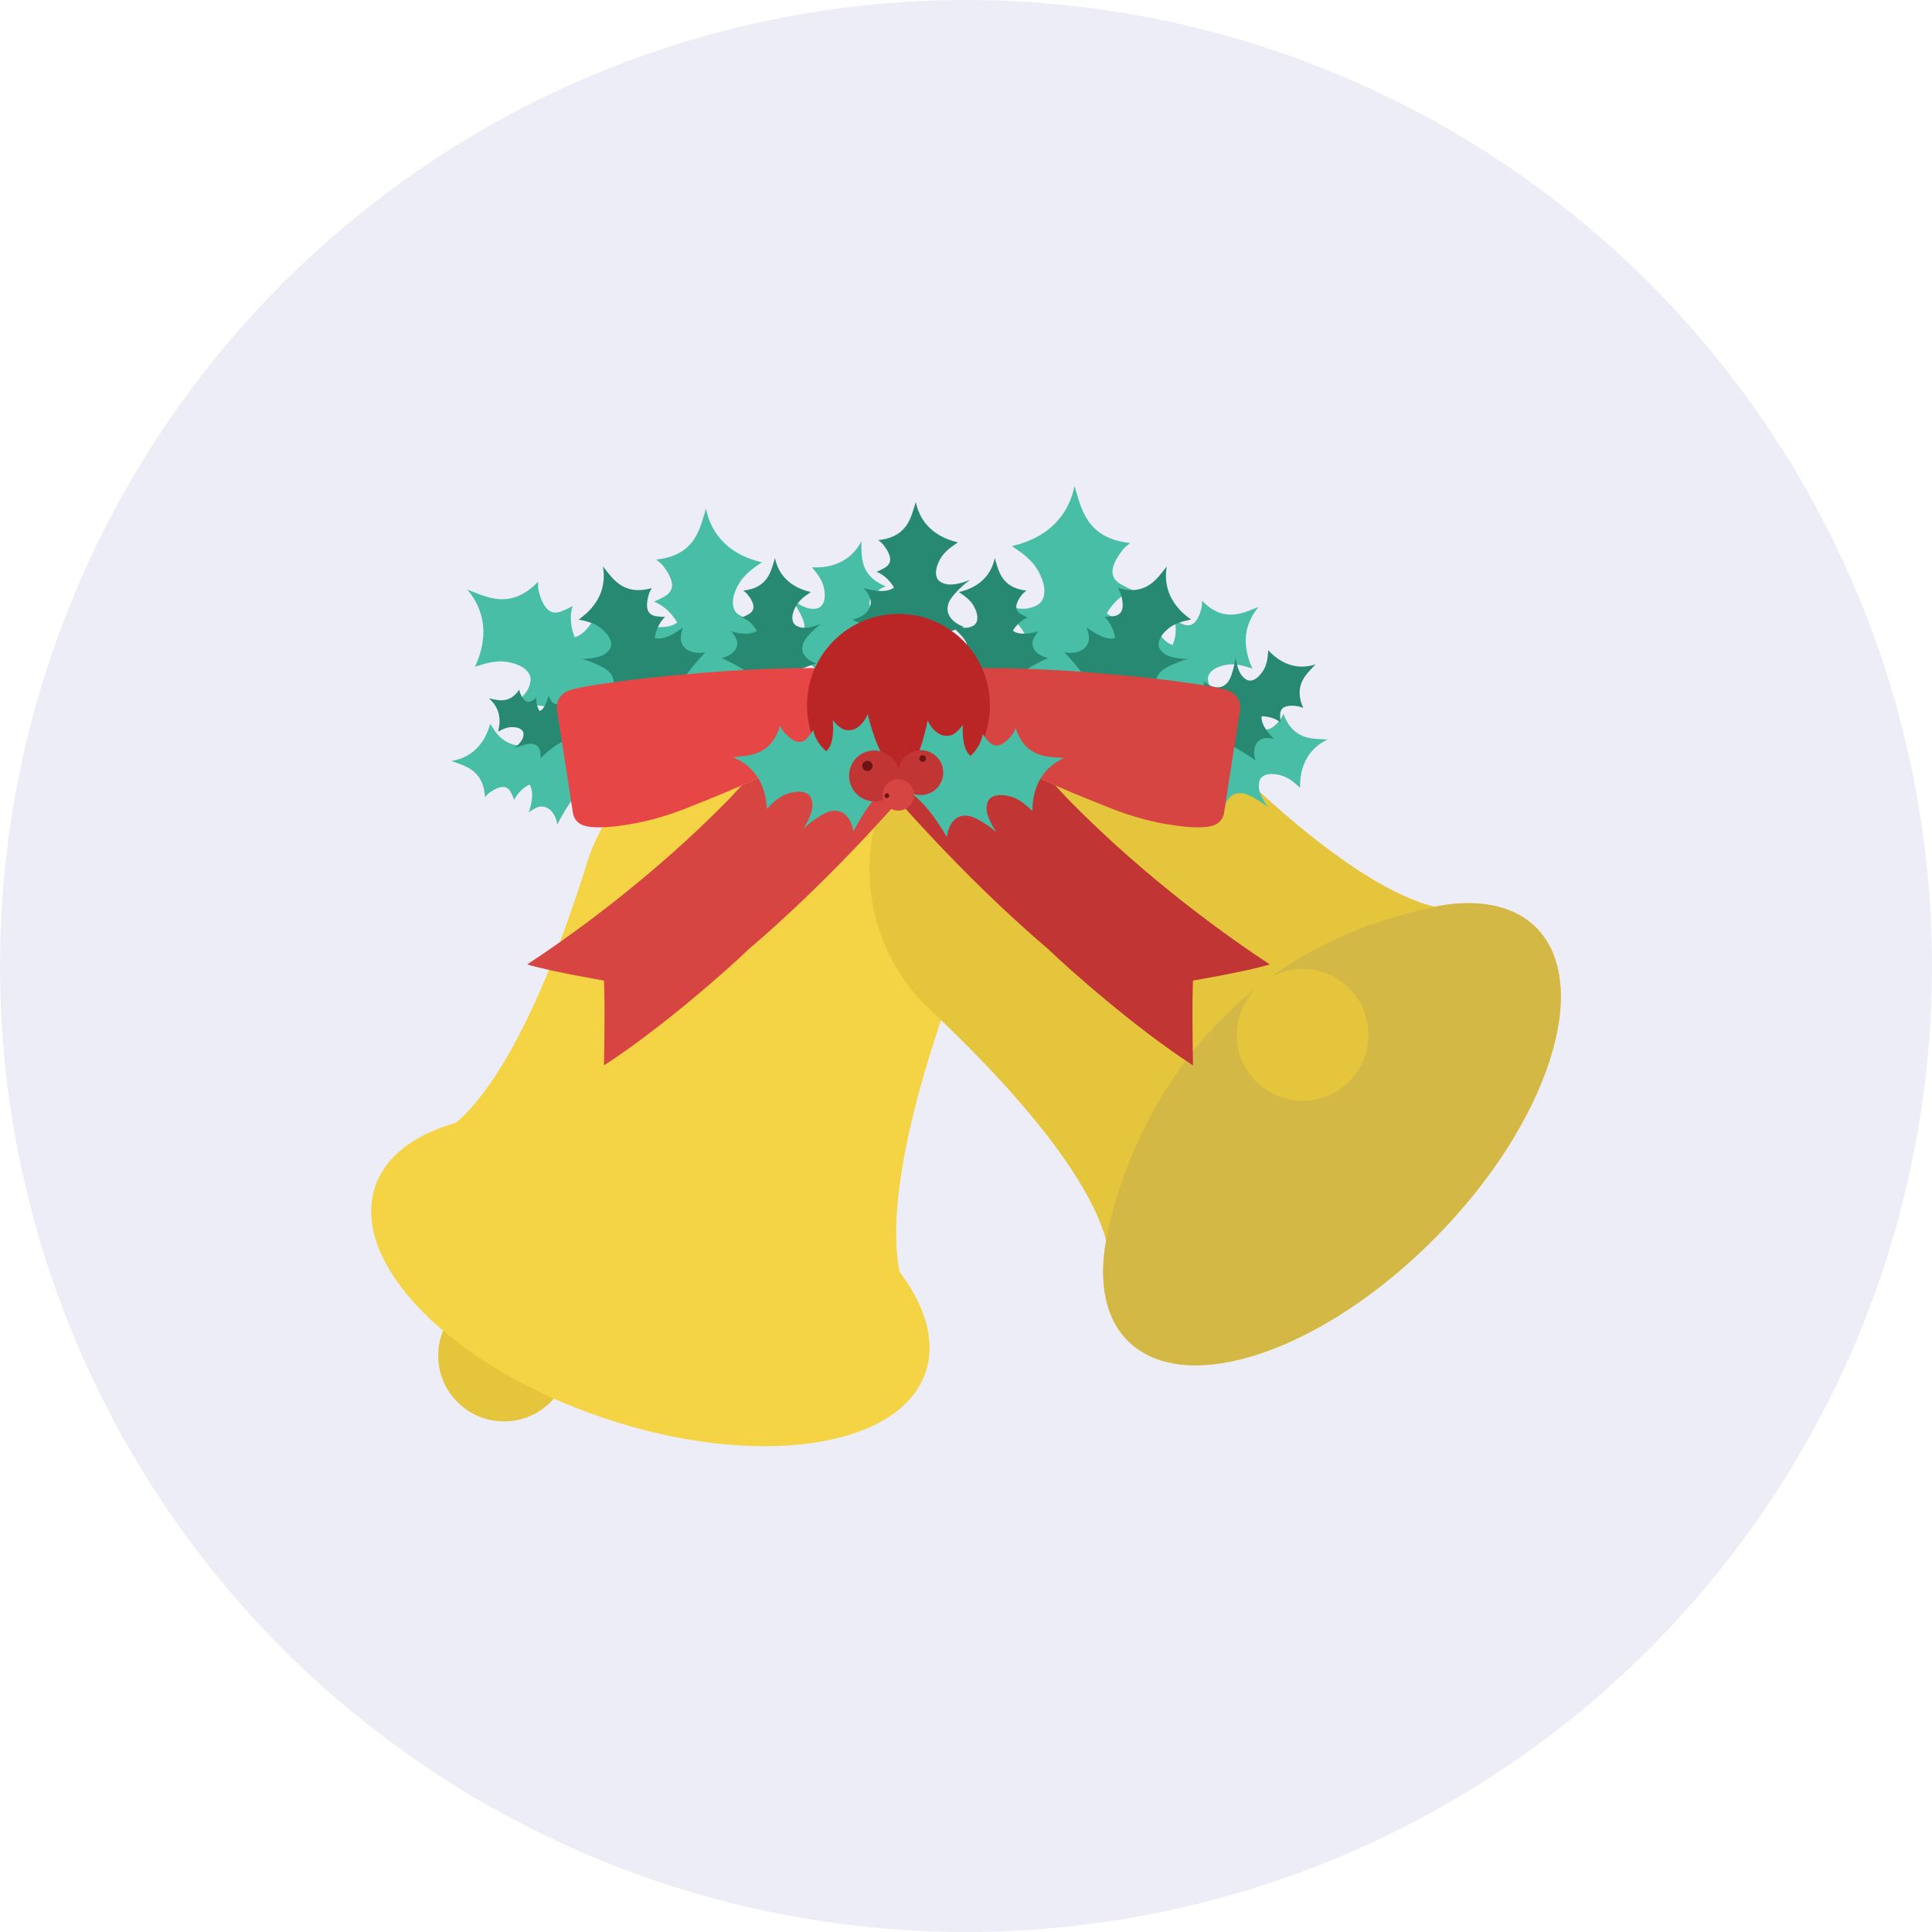<?xml version="1.0" encoding="utf-8"?>
<!-- Generator: Adobe Illustrator 16.0.0, SVG Export Plug-In . SVG Version: 6.00 Build 0)  -->
<!DOCTYPE svg PUBLIC "-//W3C//DTD SVG 1.1//EN" "http://www.w3.org/Graphics/SVG/1.1/DTD/svg11.dtd">
<svg version="1.1" id="Layer_1" xmlns="http://www.w3.org/2000/svg" xmlns:xlink="http://www.w3.org/1999/xlink" x="0px" y="0px"
	 width="216px" height="216px" viewBox="0 0 216 216" enable-background="new 0 0 216 216" xml:space="preserve">
<g>
	<circle fill="#EDEDF7" cx="108" cy="108" r="108"/>
	<g>
		<g>
			<path fill="#E5C53B" d="M94.563,84.377c-0.348,1.03-1.465,1.584-2.496,1.237l0,0c-1.029-0.348-1.583-1.465-1.236-2.494
				l0.802-2.381c0.348-1.029,1.464-1.584,2.495-1.236l0,0c1.029,0.348,1.584,1.464,1.236,2.494L94.563,84.377z"/>
			<path fill="#D3B846" d="M105.69,81.521c0.774,0.762,0.784,2.008,0.022,2.783l0,0c-0.764,0.775-2.01,0.785-2.785,0.023
				l-1.789-1.762c-0.775-0.763-0.786-2.01-0.023-2.784l0,0c0.763-0.774,2.01-0.785,2.783-0.022L105.69,81.521z"/>
			<circle fill="#E5C53B" cx="56.349" cy="151.557" r="7.359"/>
			<path fill="#F4D344" d="M100.592,142.226c-0.813-3.741-0.973-12.357,5.373-30.377c0.078-0.221,0.156-0.444,0.235-0.667
				c0.167-0.413,0.888-2.655,0.907-2.731c2.835-10.877-3.193-22.25-14.01-25.895c-10.766-3.629-22.389,1.709-26.764,11.988
				c-0.03,0.071-0.121,0.281-0.21,0.497c-0.052,0.126-0.252,0.676-0.338,0.937c-0.146,0.443-0.329,1.016-0.394,1.246
				c-5.97,18.852-11.438,25.78-14.395,28.3c-4.615,1.303-7.9,3.725-9.055,7.154c-2.883,8.554,8.557,20.131,25.549,25.857
				c16.993,5.728,33.105,3.436,35.988-5.118C104.639,149.982,103.485,146.062,100.592,142.226z"/>
			<path fill="#E5C53B" d="M160.36,101.37c-3.722-0.904-11.542-4.524-24.978-18.105c-0.166-0.166-0.331-0.334-0.497-0.504
				c-0.298-0.33-2.001-1.958-2.06-2.008c-8.547-7.303-21.41-6.85-29.415,1.287c-7.967,8.1-8.244,20.887-0.909,29.313
				c0.051,0.058,0.201,0.231,0.355,0.405c0.091,0.102,0.498,0.521,0.695,0.714c0.334,0.323,0.77,0.739,0.947,0.898
				c14.35,13.605,18.192,21.553,19.167,25.312c-0.844,4.721-0.101,8.732,2.479,11.271c6.435,6.33,21.846,1.099,34.422-11.685
				c12.576-12.784,17.555-28.278,11.12-34.608C169.104,101.12,165.073,100.443,160.36,101.37z"/>
			<path fill="#D3B846" d="M171.688,103.661c-2.311-2.273-5.779-3.053-9.857-2.53c-33.595,5.955-38.164,37.552-38.164,37.552
				c-0.844,4.721-0.101,8.732,2.479,11.271c6.435,6.33,21.846,1.099,34.422-11.685C173.145,125.485,178.123,109.991,171.688,103.661
				z"/>
			<circle fill="#E5C53B" cx="145.636" cy="115.696" r="7.359"/>
		</g>
		<path fill="#49BEA6" d="M70.119,74.194l0.013,0.003c0,0,2.352-0.692,2.12-2.706c-0.044-0.236-0.195-0.745-0.73-1.432
			c-0.218-0.249-0.277-0.367-0.277-0.367s3.141,1.003,4.463-0.101l-0.029-0.054l-0.006-0.002c-1.075-1.807-2.559-2.27-2.559-2.27
			c0.888-0.387,1.301-0.642,1.489-0.788c0.13-0.102,0.155-0.146,0.155-0.146s0.085-0.091,0.121-0.138
			c0.037-0.049,0.069-0.1,0.1-0.151c0.197-0.349,0.225-0.813-0.033-1.452c-0.033-0.084-0.188-0.407-0.231-0.479
			c-0.056-0.095-0.113-0.19-0.175-0.28c-0.678-1.027-0.845-0.951-1.171-1.273c4.461-0.477,4.874-3.565,5.545-5.626l0.005-0.092
			c0.004,0.014,0.008,0.028,0.011,0.041c0.004-0.01,0.007-0.021,0.011-0.032l-0.004,0.064c0.442,2.119,1.875,4.924,6.249,5.954
			c-0.362,0.279-1.303,0.793-2.103,1.728c-0.07,0.084-0.139,0.168-0.207,0.256c-0.051,0.066-0.244,0.367-0.288,0.448
			c-0.888,1.589-0.688,2.513-0.438,2.97c0.031,0.056,0.063,0.104,0.093,0.147c0.054,0.073,0.234,0.229,0.299,0.272
			c0.087,0.058,0.178,0.109,0.204,0.126c0.252,0.133,0.512,0.208,0.703,0.248c0.025,0.008,0.053,0.013,0.076,0.019
			c0.145,0.025,0.236,0.033,0.236,0.033l0.002-0.002c1.366,0.129,3.189-0.666,3.189-0.666c0.004,0.006-0.006,0.016-0.01,0.023
			c-0.805,0.594-1.455,1.211-1.928,1.723c-0.32,0.328-0.611,0.666-0.838,0.997c-0.004,0.005-0.012,0.018-0.018,0.023
			c-0.004,0.006-0.006,0.014-0.012,0.023c-0.189,0.285-0.326,0.564-0.385,0.821c-0.633,2.069,1.734,3.093,1.734,3.093l0.014-0.001
			c0.184,0.104,0.378,0.188,0.595,0.235c-2.791,0.877-7.318,2.61-8.548,5.269l-0.232-0.008c-0.89-2.789-5.164-5.073-7.824-6.289
			C69.719,74.335,69.922,74.276,70.119,74.194z"/>
		<path fill="#49BEA6" d="M62.209,91.743l0.003-0.008c0,0-0.407-1.655-1.813-1.559c-0.166,0.023-0.523,0.113-1.018,0.463
			c-0.179,0.143-0.262,0.181-0.262,0.181s0.795-2.149,0.068-3.103l-0.037,0.019l-0.003,0.004c-1.288,0.69-1.656,1.706-1.656,1.706
			c-0.239-0.629-0.404-0.924-0.5-1.06c-0.067-0.094-0.098-0.112-0.098-0.112s-0.061-0.062-0.091-0.088
			c-0.033-0.027-0.067-0.052-0.102-0.074c-0.236-0.147-0.56-0.182-1.011-0.022c-0.06,0.021-0.29,0.118-0.341,0.146
			c-0.068,0.035-0.136,0.072-0.199,0.112c-0.736,0.438-0.688,0.557-0.922,0.774c-0.19-3.115-2.323-3.499-3.734-4.029l-0.063-0.006
			c0.01-0.004,0.02-0.005,0.028-0.006c-0.007-0.004-0.015-0.006-0.022-0.01l0.044,0.005c1.487-0.239,3.481-1.146,4.333-4.153
			c0.183,0.26,0.51,0.93,1.135,1.516c0.055,0.051,0.112,0.101,0.171,0.15c0.045,0.038,0.248,0.182,0.302,0.215
			c1.076,0.666,1.725,0.557,2.049,0.397c0.041-0.021,0.074-0.04,0.106-0.06c0.052-0.035,0.165-0.156,0.198-0.199
			c0.043-0.059,0.082-0.12,0.094-0.137c0.102-0.172,0.161-0.35,0.195-0.482c0.006-0.018,0.01-0.035,0.014-0.052
			c0.023-0.099,0.031-0.163,0.031-0.163l-0.001-0.001c0.132-0.944-0.362-2.237-0.362-2.239c0.004,0,0.012,0.007,0.016,0.01
			c0.388,0.578,0.796,1.049,1.136,1.395c0.218,0.232,0.443,0.444,0.667,0.612c0.003,0.003,0.012,0.009,0.016,0.013
			s0.01,0.006,0.016,0.01c0.191,0.141,0.383,0.244,0.559,0.292c1.418,0.505,2.203-1.107,2.203-1.107l-0.001-0.009
			c0.078-0.125,0.144-0.257,0.183-0.406c0.521,1.967,1.584,5.166,3.392,6.104l-0.014,0.16c-1.965,0.531-3.687,3.429-4.614,5.238
			C62.295,92.026,62.261,91.884,62.209,91.743z"/>
		<path fill="#49BEA6" d="M98.973,74.255l-0.01-0.001c0,0-1.494-0.944-0.934-2.294c0.077-0.154,0.284-0.475,0.791-0.847
			c0.199-0.13,0.264-0.2,0.264-0.2s-2.377,0.074-3.072-0.952l0.029-0.03l0.005-0.001c1.104-1.04,2.226-1.066,2.226-1.066
			c-0.54-0.442-0.775-0.701-0.875-0.841c-0.072-0.096-0.079-0.133-0.079-0.133s-0.042-0.08-0.059-0.119
			c-0.015-0.04-0.026-0.083-0.037-0.125c-0.069-0.279,0.005-0.607,0.311-0.998c0.04-0.053,0.211-0.246,0.255-0.287
			c0.059-0.054,0.117-0.109,0.177-0.158c0.675-0.58,0.774-0.493,1.064-0.652c-2.997-1.213-2.673-3.435-2.728-4.994l0.015-0.064
			c-0.005,0.008-0.011,0.018-0.016,0.025c0-0.008-0.001-0.016,0-0.024l-0.011,0.046c-0.727,1.381-2.277,3.041-5.516,2.888
			c0.196,0.266,0.746,0.808,1.116,1.614c0.03,0.072,0.062,0.144,0.092,0.219c0.021,0.056,0.097,0.302,0.11,0.367
			c0.301,1.275-0.021,1.877-0.286,2.143c-0.032,0.034-0.063,0.061-0.092,0.086c-0.054,0.039-0.21,0.112-0.261,0.129
			c-0.073,0.023-0.146,0.04-0.168,0.047c-0.203,0.042-0.396,0.044-0.537,0.032c-0.02,0.001-0.039-0.001-0.058-0.002
			c-0.104-0.01-0.17-0.023-0.17-0.023v-0.002c-0.974-0.18-2.081-1.093-2.083-1.094c-0.002,0.005,0.004,0.015,0.005,0.021
			c0.44,0.57,0.769,1.126,0.994,1.573c0.157,0.291,0.292,0.583,0.384,0.857c0.002,0.005,0.006,0.015,0.008,0.021
			c0.002,0.004,0.002,0.011,0.004,0.019c0.074,0.234,0.114,0.455,0.103,0.644c0.028,1.56-1.816,1.801-1.816,1.801l-0.011-0.003
			c-0.145,0.036-0.299,0.056-0.457,0.046c1.761,1.158,4.557,3.257,4.881,5.34l0.162,0.041c1.172-1.757,4.589-2.492,6.676-2.81
			C99.223,74.433,99.092,74.352,98.973,74.255z"/>
		<path fill="#49BEA6" d="M71.315,69.677l-0.007,0.01c0,0-1.998,1.427-3.438,0c-0.159-0.181-0.466-0.613-0.676-1.459
			c-0.062-0.324-0.118-0.445-0.118-0.445s-1.148,3.093-2.832,3.452l-0.023-0.055v-0.007c-0.758-1.963-0.206-3.416-0.206-3.416
			c-0.851,0.461-1.308,0.628-1.538,0.687c-0.162,0.041-0.213,0.031-0.213,0.031s-0.123,0.012-0.184,0.011
			c-0.062-0.001-0.121-0.004-0.18-0.015c-0.393-0.061-0.778-0.326-1.122-0.923c-0.044-0.078-0.205-0.399-0.233-0.477
			c-0.043-0.104-0.082-0.209-0.114-0.311c-0.392-1.168-0.228-1.252-0.28-1.708c-3.127,3.218-5.813,1.636-7.847,0.893l-0.077-0.052
			c0.01,0.011,0.018,0.021,0.027,0.033c-0.012-0.004-0.021-0.009-0.032-0.012l0.052,0.036c1.397,1.657,2.719,4.515,0.83,8.594
			c0.444-0.116,1.428-0.536,2.657-0.591c0.107-0.006,0.218-0.007,0.329-0.005c0.084,0,0.439,0.034,0.531,0.048
			c1.797,0.283,2.401,1.01,2.605,1.489c0.026,0.059,0.044,0.114,0.059,0.163c0.025,0.088,0.036,0.324,0.029,0.404
			c-0.007,0.103-0.021,0.208-0.023,0.236c-0.055,0.281-0.154,0.531-0.239,0.711c-0.011,0.021-0.023,0.045-0.036,0.068
			c-0.065,0.129-0.117,0.205-0.117,0.205l-0.003,0.002c-0.74,1.154-2.493,2.1-2.495,2.102c0.006,0.004,0.021,0.004,0.021,0.004
			c0.971-0.268,1.858-0.397,2.553-0.455c0.455-0.049,0.901-0.069,1.3-0.042c0.007,0,0.021,0,0.028,0.001
			c0.01,0,0.019,0.004,0.027,0.004c0.342,0.027,0.645,0.092,0.883,0.205c2.018,0.777,1.365,3.273,1.365,3.273l-0.01,0.008
			c-0.032,0.21-0.086,0.415-0.182,0.614c2.412-1.655,6.57-4.147,9.418-3.478l0.143-0.187c-1.648-2.421-0.808-7.194-0.125-10.037
			C71.672,69.448,71.498,69.571,71.315,69.677z"/>
		<path fill="#278972" d="M78.388,72.987l-0.008,0.004c0,0-1.841,0.173-2.237-1.302c-0.035-0.179-0.071-0.576,0.113-1.207
			c0.082-0.233,0.092-0.335,0.092-0.335s-1.92,1.581-3.151,1.178l0.005-0.045l0.004-0.004c0.25-1.566,1.158-2.303,1.158-2.303
			c-0.727-0.023-1.089-0.087-1.26-0.137c-0.121-0.033-0.15-0.06-0.15-0.06s-0.084-0.038-0.124-0.063
			c-0.04-0.023-0.077-0.049-0.11-0.077c-0.233-0.188-0.384-0.508-0.381-1.025c0-0.068,0.018-0.338,0.027-0.398
			c0.012-0.085,0.027-0.168,0.044-0.247c0.188-0.909,0.326-0.901,0.465-1.219c-3.254,0.913-4.402-1.135-5.444-2.388l-0.03-0.064
			c0.002,0.012,0.003,0.021,0.005,0.033c-0.006-0.007-0.012-0.014-0.016-0.02l0.02,0.043c0.281,1.608,0.059,3.971-2.717,5.913
			c0.334,0.092,1.133,0.19,1.953,0.621c0.072,0.036,0.145,0.077,0.217,0.121c0.055,0.031,0.273,0.188,0.328,0.232
			c1.062,0.864,1.18,1.567,1.131,1.956c-0.005,0.049-0.014,0.091-0.024,0.129c-0.017,0.066-0.099,0.225-0.133,0.273
			c-0.044,0.064-0.093,0.128-0.106,0.146c-0.141,0.163-0.301,0.288-0.424,0.373c-0.016,0.009-0.032,0.02-0.049,0.03
			c-0.092,0.06-0.154,0.09-0.154,0.09h-0.002c-0.92,0.472-2.419,0.424-2.421,0.426c0.003,0.004,0.013,0.01,0.017,0.012
			c0.729,0.191,1.355,0.441,1.83,0.668c0.313,0.141,0.612,0.296,0.861,0.464c0.004,0.003,0.014,0.008,0.018,0.011
			c0.007,0.005,0.011,0.01,0.017,0.014c0.212,0.147,0.384,0.304,0.497,0.468c1.019,1.271-0.353,2.649-0.353,2.649l-0.009,0.002
			c-0.1,0.124-0.212,0.238-0.35,0.331c2.195-0.165,5.846-0.216,7.445,1.3l0.163-0.068c-0.156-2.201,2.2-4.993,3.721-6.586
			C78.706,72.974,78.547,72.988,78.388,72.987z"/>
		<path fill="#278972" d="M63.317,78.287l-0.003,0.005c0,0-0.769,0.775-1.51,0.26c-0.084-0.067-0.252-0.234-0.407-0.589
			c-0.052-0.137-0.085-0.187-0.085-0.187s-0.271,1.443-0.983,1.728l-0.015-0.021v-0.003c-0.481-0.804-0.35-1.481-0.35-1.481
			c-0.339,0.266-0.527,0.374-0.623,0.417c-0.068,0.029-0.092,0.029-0.092,0.029s-0.053,0.016-0.08,0.019
			c-0.027,0.005-0.053,0.007-0.08,0.007c-0.178,0.004-0.366-0.083-0.563-0.319c-0.025-0.03-0.12-0.159-0.139-0.19
			c-0.026-0.043-0.052-0.086-0.074-0.128c-0.26-0.482-0.193-0.531-0.252-0.728c-1.13,1.646-2.43,1.156-3.379,0.985l-0.038-0.019
			c0.006,0.005,0.009,0.01,0.015,0.014c-0.006-0.001-0.01-0.002-0.015-0.003l0.025,0.013c0.739,0.619,1.536,1.771,1.015,3.703
			c0.187-0.085,0.586-0.344,1.123-0.46c0.046-0.011,0.095-0.021,0.145-0.026c0.036-0.008,0.195-0.02,0.236-0.02
			c0.811-0.012,1.131,0.26,1.258,0.455c0.016,0.023,0.027,0.047,0.038,0.066c0.018,0.037,0.04,0.141,0.043,0.175
			c0.005,0.046,0.007,0.093,0.008,0.106c-0.002,0.127-0.027,0.244-0.051,0.329c-0.004,0.01-0.008,0.021-0.012,0.032
			c-0.019,0.062-0.036,0.1-0.036,0.1l0,0c-0.238,0.563-0.937,1.109-0.938,1.111l0.012-0.002c0.404-0.189,0.785-0.313,1.085-0.391
			c0.196-0.057,0.39-0.1,0.567-0.118c0,0,0.01-0.001,0.013-0.001c0.005,0,0.009,0,0.013,0c0.152-0.014,0.29-0.009,0.404,0.022
			c0.943,0.188,0.846,1.332,0.846,1.332l-0.004,0.004c0.002,0.095-0.005,0.188-0.032,0.282c0.934-0.906,2.571-2.314,3.873-2.235
			l0.048-0.093c-0.906-0.937-0.898-3.092-0.814-4.389C63.456,78.16,63.39,78.228,63.317,78.287z"/>
		<path fill="#278972" d="M81.057,73.461h0.008c0,0,1.502-0.444,1.348-1.729c-0.029-0.15-0.126-0.476-0.471-0.914
			c-0.138-0.155-0.178-0.232-0.178-0.232s2.008,0.633,2.851-0.074l-0.021-0.034l-0.002-0.001c-0.691-1.15-1.639-1.441-1.639-1.441
			c0.565-0.248,0.828-0.414,0.947-0.507c0.084-0.065,0.098-0.095,0.098-0.095s0.055-0.059,0.078-0.088
			c0.023-0.031,0.045-0.063,0.063-0.097c0.124-0.223,0.141-0.521-0.024-0.927c-0.021-0.054-0.12-0.259-0.149-0.306
			c-0.034-0.062-0.073-0.12-0.11-0.177c-0.435-0.653-0.542-0.605-0.752-0.811c2.846-0.316,3.104-2.286,3.527-3.604l0.003-0.059
			c0.001,0.01,0.003,0.019,0.007,0.027c0.002-0.007,0.004-0.014,0.006-0.02l-0.001,0.038c0.286,1.354,1.207,3.136,4.003,3.783
			c-0.233,0.179-0.83,0.508-1.34,1.106c-0.045,0.053-0.088,0.108-0.131,0.166c-0.031,0.041-0.155,0.233-0.184,0.285
			c-0.561,1.016-0.434,1.605-0.271,1.896c0.019,0.035,0.04,0.066,0.061,0.093c0.032,0.046,0.148,0.146,0.188,0.173
			c0.056,0.036,0.114,0.072,0.132,0.08c0.161,0.083,0.326,0.132,0.449,0.157c0.018,0.003,0.033,0.005,0.049,0.009
			c0.092,0.017,0.15,0.023,0.15,0.023l0.002-0.002c0.871,0.08,2.036-0.434,2.036-0.434c-0.001,0.005-0.005,0.012-0.008,0.016
			c-0.513,0.381-0.927,0.776-1.228,1.105c-0.203,0.207-0.388,0.426-0.532,0.635c-0.001,0.006-0.008,0.013-0.011,0.016
			c-0.002,0.005-0.006,0.012-0.008,0.018c-0.12,0.182-0.206,0.36-0.242,0.523c-0.401,1.321,1.113,1.969,1.113,1.969h0.009
			c0.116,0.066,0.243,0.118,0.379,0.148c-1.78,0.568-4.666,1.684-5.442,3.383l-0.15-0.004c-0.572-1.775-3.309-3.223-5.008-3.992
			C80.803,73.552,80.932,73.514,81.057,73.461z"/>
		<path fill="#49BEA6" d="M129.986,73.726l-0.015,0.003c0,0-2.63-0.774-2.371-3.027c0.049-0.265,0.218-0.833,0.817-1.602
			c0.242-0.278,0.31-0.41,0.31-0.41s-3.513,1.122-4.993-0.112l0.034-0.06l0.007-0.003c1.203-2.021,2.862-2.539,2.862-2.539
			c-0.993-0.432-1.455-0.718-1.666-0.881c-0.147-0.114-0.174-0.164-0.174-0.164s-0.097-0.103-0.136-0.154
			c-0.042-0.055-0.078-0.111-0.111-0.169c-0.221-0.39-0.252-0.911,0.037-1.624c0.037-0.095,0.21-0.457,0.259-0.537
			c0.062-0.106,0.126-0.213,0.195-0.313c0.757-1.149,0.944-1.063,1.31-1.425c-4.99-0.532-5.452-3.988-6.203-6.293l-0.006-0.103
			c-0.004,0.015-0.008,0.031-0.012,0.046c-0.004-0.012-0.007-0.023-0.012-0.037l0.004,0.072c-0.494,2.371-2.096,5.509-6.99,6.66
			c0.406,0.313,1.457,0.888,2.354,1.934c0.078,0.093,0.154,0.188,0.23,0.286c0.058,0.075,0.272,0.41,0.322,0.501
			c0.992,1.777,0.77,2.811,0.49,3.322c-0.035,0.063-0.068,0.117-0.103,0.165c-0.062,0.081-0.263,0.255-0.335,0.305
			c-0.097,0.063-0.198,0.123-0.229,0.142c-0.281,0.147-0.572,0.232-0.787,0.277c-0.028,0.008-0.059,0.014-0.084,0.02
			c-0.161,0.029-0.265,0.037-0.265,0.037l-0.002-0.002c-1.528,0.145-3.568-0.745-3.571-0.746c-0.002,0.008,0.009,0.02,0.014,0.028
			c0.9,0.664,1.629,1.354,2.157,1.927c0.358,0.367,0.684,0.744,0.937,1.115c0.006,0.006,0.014,0.02,0.02,0.025
			c0.006,0.008,0.008,0.016,0.014,0.026c0.212,0.319,0.365,0.632,0.431,0.919c0.708,2.314-1.94,3.46-1.94,3.46l-0.016-0.001
			c-0.204,0.117-0.422,0.211-0.665,0.264c3.122,0.98,8.187,2.92,9.562,5.893l0.261-0.008c0.994-3.12,5.776-5.676,8.753-7.036
			C130.436,73.882,130.207,73.817,129.986,73.726z"/>
		<path fill="#49BEA6" d="M125.451,70.854l0.005,0.008c0,0,1.597,1.141,2.752,0.001c0.128-0.145,0.373-0.49,0.541-1.166
			c0.05-0.258,0.095-0.355,0.095-0.355s0.918,2.473,2.266,2.76l0.018-0.043v-0.006c0.607-1.568,0.168-2.729,0.168-2.729
			c0.68,0.368,1.046,0.502,1.23,0.548c0.129,0.034,0.17,0.025,0.17,0.025s0.099,0.011,0.147,0.009c0.048,0,0.097-0.003,0.143-0.011
			c0.315-0.049,0.624-0.261,0.898-0.738c0.036-0.062,0.165-0.318,0.187-0.381c0.036-0.082,0.066-0.166,0.094-0.248
			c0.313-0.934,0.182-1,0.225-1.363c2.5,2.572,4.65,1.309,6.277,0.715l0.063-0.041c-0.009,0.009-0.015,0.018-0.022,0.026
			c0.008-0.003,0.018-0.007,0.025-0.009l-0.041,0.029c-1.119,1.323-2.179,3.605-0.67,6.867c-0.355-0.094-1.143-0.43-2.126-0.473
			c-0.085-0.005-0.174-0.006-0.263-0.004c-0.067,0-0.352,0.027-0.426,0.038c-1.438,0.226-1.922,0.806-2.086,1.188
			c-0.021,0.047-0.035,0.092-0.047,0.131c-0.021,0.07-0.029,0.26-0.024,0.322c0.006,0.082,0.017,0.167,0.021,0.189
			c0.041,0.225,0.121,0.426,0.189,0.568c0.01,0.018,0.02,0.035,0.029,0.055c0.053,0.103,0.094,0.164,0.094,0.164l0.002,0.001
			c0.592,0.923,1.994,1.68,1.994,1.681c-0.004,0.004-0.017,0.004-0.017,0.004c-0.776-0.215-1.486-0.318-2.042-0.365
			c-0.363-0.039-0.722-0.055-1.04-0.034c-0.006,0-0.017,0-0.022,0.001c0,0-0.016,0.003-0.021,0.003
			c-0.273,0.022-0.516,0.073-0.707,0.163c-1.616,0.621-1.095,2.616-1.095,2.616l0.008,0.007c0.025,0.168,0.068,0.331,0.145,0.49
			c-1.929-1.323-5.254-3.317-7.534-2.783l-0.113-0.148c1.32-1.934,0.65-5.75,0.106-8.021
			C125.166,70.671,125.305,70.769,125.451,70.854z"/>
		<path fill="#49BEA6" d="M134.821,79.576l0.001,0.008c0,0,0.896,1.515,2.256,1.001c0.158-0.07,0.483-0.265,0.867-0.756
			c0.135-0.193,0.207-0.257,0.207-0.257s-0.146,2.356,0.854,3.081l0.032-0.027V82.62c1.069-1.063,1.13-2.172,1.13-2.172
			c0.424,0.549,0.676,0.791,0.811,0.896c0.094,0.074,0.13,0.083,0.13,0.083s0.077,0.044,0.117,0.061
			c0.04,0.018,0.081,0.032,0.122,0.041c0.275,0.076,0.605,0.016,1.004-0.275c0.053-0.038,0.25-0.201,0.292-0.244
			c0.06-0.055,0.114-0.111,0.165-0.169c0.597-0.649,0.514-0.753,0.68-1.034c1.117,3.015,3.338,2.762,4.888,2.867l0.067-0.011
			c-0.011,0.005-0.021,0.01-0.029,0.015c0.009,0,0.017,0,0.025,0.002l-0.045,0.008c-1.398,0.677-3.097,2.16-3.045,5.377
			c-0.257-0.205-0.779-0.767-1.571-1.159c-0.067-0.036-0.14-0.069-0.214-0.1c-0.053-0.024-0.299-0.105-0.361-0.123
			c-1.264-0.339-1.868-0.04-2.143,0.214c-0.035,0.031-0.063,0.063-0.086,0.09c-0.042,0.049-0.119,0.201-0.138,0.256
			c-0.024,0.068-0.046,0.141-0.052,0.161c-0.047,0.199-0.057,0.393-0.051,0.534c0.001,0.018,0.003,0.036,0.004,0.056
			c0.006,0.103,0.018,0.169,0.018,0.169l0,0c0.15,0.973,1.024,2.1,1.025,2.102c-0.005,0.001-0.016-0.004-0.018-0.005
			c-0.557-0.456-1.1-0.8-1.539-1.04c-0.283-0.164-0.572-0.308-0.841-0.406c-0.004-0.002-0.013-0.006-0.019-0.008
			c-0.007-0.002-0.014-0.002-0.018-0.005c-0.232-0.081-0.451-0.126-0.64-0.123c-1.55-0.079-1.849,1.743-1.849,1.743l0.004,0.008
			c-0.039,0.146-0.063,0.297-0.059,0.454c-1.102-1.784-3.102-4.626-5.166-5.017l-0.039-0.163c1.786-1.103,2.623-4.47,3.003-6.526
			C134.654,79.323,134.731,79.454,134.821,79.576z"/>
		<path fill="#278972" d="M119.471,72.987l0.007,0.004c0,0,1.841,0.173,2.237-1.302c0.036-0.179,0.072-0.576-0.112-1.207
			c-0.083-0.233-0.093-0.335-0.093-0.335s1.92,1.581,3.151,1.178l-0.005-0.045l-0.004-0.004c-0.25-1.566-1.158-2.303-1.158-2.303
			c0.728-0.023,1.089-0.087,1.26-0.137c0.121-0.033,0.15-0.06,0.15-0.06s0.085-0.038,0.125-0.063
			c0.039-0.023,0.076-0.049,0.11-0.077c0.233-0.188,0.384-0.508,0.38-1.025c0-0.068-0.018-0.338-0.027-0.398
			c-0.012-0.085-0.026-0.168-0.043-0.247c-0.188-0.909-0.326-0.901-0.466-1.219c3.255,0.913,4.403-1.135,5.444-2.388l0.031-0.064
			c-0.002,0.012-0.004,0.021-0.006,0.033c0.006-0.007,0.012-0.014,0.017-0.02l-0.02,0.043c-0.282,1.608-0.06,3.971,2.716,5.913
			c-0.334,0.092-1.133,0.19-1.953,0.621c-0.072,0.036-0.145,0.077-0.216,0.121c-0.055,0.031-0.273,0.188-0.328,0.232
			c-1.062,0.864-1.181,1.567-1.132,1.956c0.005,0.049,0.015,0.091,0.025,0.129c0.016,0.066,0.098,0.225,0.132,0.273
			c0.044,0.064,0.093,0.128,0.106,0.146c0.141,0.163,0.301,0.288,0.424,0.373c0.016,0.009,0.033,0.02,0.05,0.03
			c0.091,0.06,0.153,0.09,0.153,0.09h0.002c0.92,0.472,2.42,0.424,2.422,0.426c-0.004,0.004-0.014,0.01-0.017,0.012
			c-0.729,0.191-1.356,0.441-1.831,0.668c-0.313,0.141-0.612,0.296-0.861,0.464c-0.004,0.003-0.014,0.008-0.018,0.011
			c-0.007,0.005-0.011,0.01-0.016,0.014c-0.213,0.147-0.385,0.304-0.498,0.468c-1.018,1.271,0.353,2.649,0.353,2.649l0.01,0.002
			c0.1,0.124,0.212,0.238,0.35,0.331c-2.196-0.165-5.847-0.216-7.445,1.3l-0.163-0.068c0.155-2.201-2.201-4.993-3.721-6.586
			C119.152,72.974,119.311,72.988,119.471,72.987z"/>
		<path fill="#278972" d="M95.736,69.145l0.008,0.002c0,0,1.775-0.519,1.601-2.034c-0.033-0.18-0.147-0.563-0.55-1.081
			c-0.162-0.188-0.209-0.277-0.209-0.277s2.367,0.762,3.363-0.067l-0.021-0.039l-0.005-0.003c-0.809-1.363-1.927-1.714-1.927-1.714
			c0.669-0.289,0.981-0.482,1.123-0.591c0.1-0.076,0.117-0.111,0.117-0.111s0.064-0.066,0.092-0.104
			c0.028-0.035,0.055-0.072,0.075-0.111c0.147-0.261,0.169-0.613-0.024-1.094c-0.025-0.063-0.141-0.308-0.173-0.361
			c-0.042-0.074-0.087-0.146-0.132-0.212c-0.509-0.776-0.635-0.718-0.881-0.962c3.361-0.352,3.674-2.678,4.182-4.227l0.004-0.07
			c0.002,0.012,0.006,0.021,0.008,0.031c0.003-0.008,0.005-0.016,0.008-0.023l-0.003,0.048c0.331,1.599,1.409,3.712,4.704,4.495
			c-0.275,0.209-0.981,0.596-1.587,1.298c-0.054,0.06-0.105,0.124-0.156,0.192c-0.038,0.049-0.184,0.275-0.219,0.336
			c-0.668,1.195-0.52,1.892-0.331,2.236c0.023,0.043,0.047,0.078,0.07,0.11c0.04,0.056,0.174,0.173,0.225,0.206
			c0.064,0.044,0.133,0.084,0.15,0.096c0.192,0.099,0.388,0.157,0.533,0.19c0.018,0.003,0.037,0.006,0.057,0.009
			c0.107,0.022,0.177,0.027,0.177,0.027l0.001-0.001c1.029,0.101,2.405-0.497,2.405-0.497c0.002,0.006-0.005,0.015-0.007,0.018
			c-0.608,0.447-1.1,0.911-1.456,1.296c-0.241,0.246-0.46,0.501-0.631,0.749c-0.002,0.004-0.009,0.012-0.013,0.017
			c-0.004,0.007-0.006,0.013-0.01,0.019c-0.143,0.216-0.245,0.424-0.289,0.617c-0.479,1.557,1.305,2.334,1.305,2.334l0.009-0.002
			c0.14,0.079,0.284,0.144,0.447,0.179c-2.103,0.657-5.515,1.954-6.442,3.952l-0.177-0.003c-0.667-2.104-3.886-3.831-5.888-4.752
			C95.434,69.249,95.588,69.205,95.736,69.145z"/>
		<path fill="#278972" d="M116.802,73.461h-0.009c0,0-1.502-0.444-1.348-1.729c0.03-0.15,0.126-0.476,0.471-0.914
			c0.139-0.155,0.178-0.232,0.178-0.232s-2.008,0.633-2.85-0.074l0.02-0.034l0.002-0.001c0.692-1.15,1.64-1.441,1.64-1.441
			c-0.565-0.248-0.829-0.414-0.947-0.507c-0.085-0.065-0.098-0.095-0.098-0.095s-0.055-0.059-0.079-0.088
			c-0.023-0.031-0.045-0.063-0.063-0.097c-0.125-0.223-0.142-0.521,0.023-0.927c0.021-0.054,0.121-0.259,0.15-0.306
			c0.033-0.062,0.072-0.12,0.11-0.177c0.435-0.653,0.542-0.605,0.752-0.811c-2.847-0.316-3.104-2.286-3.528-3.604l-0.002-0.059
			c-0.002,0.01-0.004,0.019-0.007,0.027c-0.002-0.007-0.004-0.014-0.007-0.02l0.001,0.038c-0.286,1.354-1.206,3.136-4.002,3.783
			c0.233,0.179,0.829,0.508,1.339,1.106c0.045,0.053,0.088,0.108,0.132,0.166c0.03,0.041,0.155,0.233,0.183,0.285
			c0.562,1.016,0.434,1.605,0.271,1.896c-0.019,0.035-0.04,0.066-0.06,0.093c-0.033,0.046-0.148,0.146-0.188,0.173
			c-0.057,0.036-0.114,0.072-0.132,0.08c-0.162,0.083-0.327,0.132-0.45,0.157c-0.018,0.003-0.033,0.005-0.049,0.009
			c-0.092,0.017-0.149,0.023-0.149,0.023l-0.002-0.002c-0.871,0.08-2.036-0.434-2.036-0.434c0,0.005,0.004,0.012,0.007,0.016
			c0.513,0.381,0.927,0.776,1.228,1.105c0.203,0.207,0.389,0.426,0.533,0.635c0,0.006,0.008,0.013,0.01,0.016
			c0.002,0.005,0.007,0.012,0.008,0.018c0.12,0.182,0.207,0.36,0.242,0.523c0.401,1.321-1.112,1.969-1.112,1.969h-0.01
			c-0.116,0.066-0.243,0.118-0.378,0.148c1.779,0.568,4.665,1.684,5.442,3.383l0.15-0.004c0.572-1.775,3.308-3.223,5.008-3.992
			C117.055,73.552,116.926,73.514,116.802,73.461z"/>
		<path fill="#278972" d="M140.282,84.634l-0.005-0.008c0,0-0.363-1.522,0.827-2.031c0.145-0.049,0.475-0.127,1.026-0.047
			c0.205,0.043,0.29,0.038,0.29,0.038s-1.55-1.424-1.356-2.507h0.038h0.003c1.342,0.026,2.066,0.702,2.066,0.702
			c-0.067-0.613-0.055-0.925-0.033-1.074c0.014-0.104,0.034-0.132,0.034-0.132s0.022-0.076,0.036-0.112
			c0.015-0.036,0.032-0.069,0.053-0.103c0.131-0.219,0.38-0.381,0.815-0.44c0.056-0.009,0.284-0.025,0.339-0.022
			c0.07-0.002,0.141,0.002,0.209,0.008c0.783,0.051,0.794,0.166,1.076,0.246c-1.145-2.624,0.434-3.83,1.364-4.855l0.049-0.03
			c-0.009,0.003-0.019,0.005-0.026,0.007c0.004-0.006,0.01-0.01,0.014-0.016l-0.033,0.021c-1.316,0.428-3.32,0.519-5.275-1.581
			c-0.039,0.291-0.025,0.973-0.291,1.712c-0.023,0.065-0.05,0.131-0.078,0.197c-0.02,0.047-0.125,0.251-0.156,0.301
			c-0.6,0.993-1.174,1.178-1.508,1.183c-0.039,0-0.078-0.004-0.109-0.007c-0.057-0.006-0.201-0.057-0.245-0.077
			c-0.06-0.031-0.118-0.063-0.135-0.073c-0.152-0.1-0.276-0.218-0.361-0.312c-0.011-0.014-0.021-0.027-0.03-0.04
			c-0.062-0.069-0.096-0.116-0.096-0.116v-0.003c-0.504-0.716-0.64-1.981-0.64-1.981c-0.004,0.003-0.008,0.011-0.01,0.014
			c-0.074,0.635-0.21,1.19-0.346,1.616c-0.079,0.278-0.176,0.549-0.284,0.778c-0.005,0.004-0.008,0.012-0.009,0.017
			c-0.003,0.004-0.007,0.011-0.011,0.016c-0.098,0.194-0.21,0.358-0.332,0.472c-0.945,1.007-2.262,0.018-2.262,0.018l-0.005-0.009
			c-0.116-0.067-0.225-0.152-0.317-0.253c0.395,1.825,0.867,4.883-0.217,6.404l0.078,0.128c1.825-0.39,4.443,1.259,5.96,2.349
			C140.329,84.899,140.299,84.768,140.282,84.634z"/>
		<path fill="#D64542" d="M94.974,85.694c-1.377,0-2.493-1.117-2.493-2.494v-0.002c-2.694,1.521-6.189,3.16-9.555,4.614
			c-0.443,0.468-0.913,0.974-1.414,1.521c-8.934,9.139-18.352,15.725-22.576,18.494c2.84,0.832,8.587,1.801,8.587,1.801
			s0.14,2.216,0,9.488c6.509-4.225,13.921-10.805,16.138-12.952c9.696-8.27,17.605-17.478,20.096-20.47H94.974z"/>
		<path fill="#E74646" d="M92.48,74.702c-2-0.033-7.26-0.046-13.868,0.519l0,0c-4.886,0.384-8.304,0.794-10.648,1.15l0,0
			c-3.5,0.466-4.252,0.797-4.252,0.797v0.001c-0.129,0.042-0.246,0.09-0.354,0.143c-0.013,0.005-0.02,0.007-0.02,0.007l0.001,0.003
			c-0.999,0.504-1.098,1.443-1.08,1.82c0.009,0.164,0.025,0.342,0.053,0.533c0.282,1.813,0.603,3.856,0.89,5.683l0.829,5.379
			c0.007,0.07,0.017,0.158,0.04,0.259l0,0c0.074,0.328,0.264,0.779,0.752,1.085l0,0c1.138,0.802,4.734,0.201,4.734,0.201v-0.002
			c1.934-0.25,4.682-0.854,8.049-2.267l0,0c4.551-1.797,10.685-4.449,14.875-6.814V74.702z"/>
		<path fill="#D64542" d="M108.424,74.702c2.002-0.033,7.258-0.046,13.867,0.519l0,0c4.885,0.384,8.304,0.794,10.649,1.15l0,0
			c3.5,0.466,4.251,0.797,4.251,0.797l0,0c0.128,0.043,0.246,0.09,0.354,0.144c0.015,0.005,0.02,0.007,0.02,0.007v0.003
			c0.998,0.502,1.098,1.443,1.078,1.82c-0.007,0.164-0.024,0.342-0.051,0.533c-0.283,1.813-0.603,3.856-0.89,5.683l-0.83,5.379
			c-0.006,0.069-0.018,0.158-0.039,0.259l0,0c-0.074,0.328-0.265,0.779-0.752,1.085l0,0c-1.137,0.802-4.733,0.2-4.733,0.2
			l-0.001-0.001c-1.934-0.25-4.683-0.855-8.05-2.267l0,0c-4.552-1.797-10.686-4.449-14.874-6.814V74.702z"/>
		<path fill="#C13534" d="M105.929,85.694c1.378,0,2.495-1.117,2.495-2.494v-0.002c2.693,1.521,6.189,3.159,9.553,4.613
			c0.445,0.469,0.915,0.975,1.415,1.521c8.935,9.139,18.353,15.724,22.577,18.494c-2.84,0.831-8.589,1.801-8.589,1.801
			s-0.138,2.215,0,9.488c-6.509-4.225-13.919-10.805-16.135-12.952c-9.697-8.27-17.607-17.478-20.097-20.47H105.929z"/>
		<circle fill="#BA2626" cx="100.451" cy="78.862" r="10.227"/>
		<g>
			<path fill="#49BEA6" d="M96.785,80.288l-0.001,0.01c0,0-0.883,1.74-2.427,1.266c-0.179-0.069-0.554-0.261-1.014-0.781
				c-0.162-0.204-0.247-0.27-0.247-0.27s0.328,2.605-0.728,3.479l-0.036-0.03l-0.002-0.005c-1.259-1.104-1.403-2.334-1.403-2.334
				c-0.431,0.64-0.691,0.925-0.833,1.051c-0.099,0.088-0.138,0.1-0.138,0.1s-0.083,0.055-0.125,0.076
				c-0.045,0.021-0.088,0.041-0.133,0.056c-0.301,0.103-0.67,0.058-1.132-0.237c-0.062-0.038-0.291-0.207-0.341-0.25
				c-0.068-0.058-0.134-0.117-0.195-0.178c-0.706-0.68-0.621-0.799-0.825-1.102c-1.022,3.421-3.5,3.295-5.209,3.521l-0.073-0.009
				c0.012,0.005,0.021,0.009,0.033,0.014c-0.01,0.001-0.02,0.002-0.029,0.003l0.053,0.008c1.594,0.652,3.579,2.182,3.749,5.756
				c0.271-0.245,0.81-0.904,1.657-1.396c0.074-0.043,0.15-0.084,0.23-0.124c0.06-0.03,0.322-0.138,0.393-0.161
				c1.371-0.462,2.066-0.173,2.388,0.09c0.038,0.032,0.072,0.064,0.101,0.094c0.051,0.053,0.146,0.216,0.17,0.273
				c0.033,0.076,0.063,0.155,0.069,0.178c0.067,0.217,0.089,0.43,0.093,0.587c0,0.021,0.001,0.042,0.001,0.063
				c0.001,0.115-0.007,0.188-0.007,0.188l-0.002,0.002c-0.096,1.088-0.985,2.4-0.986,2.402c0.006,0,0.016-0.005,0.021-0.008
				c0.581-0.543,1.159-0.963,1.629-1.259c0.303-0.202,0.609-0.38,0.9-0.509c0.006-0.002,0.016-0.008,0.021-0.01
				c0.007-0.004,0.014-0.004,0.021-0.006c0.251-0.107,0.487-0.174,0.698-0.182c1.711-0.195,2.168,1.807,2.168,1.807l-0.004,0.01
				c0.056,0.159,0.094,0.324,0.1,0.5c1.092-2.057,3.107-5.348,5.364-5.924l0.03-0.182c-2.056-1.103-3.22-4.779-3.785-7.037
				C96.951,79.995,96.877,80.146,96.785,80.288z"/>
			<path fill="#49BEA6" d="M103.951,80.992v0.01c0,0,0.955,1.702,2.477,1.164c0.176-0.077,0.543-0.284,0.981-0.823
				c0.153-0.212,0.235-0.279,0.235-0.279s-0.22,2.615,0.871,3.445l0.036-0.033l0.001-0.004c1.21-1.156,1.307-2.39,1.307-2.39
				c0.456,0.62,0.728,0.896,0.875,1.016c0.102,0.085,0.143,0.095,0.143,0.095s0.084,0.049,0.127,0.068
				c0.045,0.02,0.089,0.037,0.136,0.051c0.305,0.09,0.671,0.029,1.12-0.283c0.059-0.042,0.282-0.22,0.331-0.266
				c0.064-0.061,0.128-0.122,0.186-0.185c0.678-0.709,0.589-0.825,0.78-1.136c1.163,3.377,3.634,3.146,5.35,3.302l0.073-0.013
				c-0.011,0.006-0.021,0.011-0.03,0.016c0.009,0,0.017,0.001,0.027,0.002l-0.051,0.01c-1.565,0.719-3.486,2.329-3.508,5.906
				c-0.281-0.232-0.847-0.87-1.714-1.324c-0.076-0.041-0.155-0.078-0.235-0.115c-0.061-0.028-0.328-0.125-0.398-0.144
				c-1.391-0.406-2.072-0.087-2.382,0.188c-0.038,0.034-0.07,0.066-0.099,0.098c-0.046,0.055-0.135,0.223-0.158,0.28
				c-0.027,0.077-0.055,0.157-0.061,0.181c-0.058,0.22-0.071,0.433-0.068,0.59c0,0.021,0,0.042,0.002,0.063
				c0.004,0.115,0.015,0.188,0.015,0.188l0.001,0.001c0.142,1.083,1.086,2.357,1.086,2.357c-0.006,0.003-0.017-0.004-0.022-0.005
				c-0.603-0.519-1.198-0.913-1.679-1.188c-0.311-0.19-0.625-0.356-0.922-0.473c-0.005-0.002-0.017-0.006-0.021-0.008
				c-0.006-0.004-0.013-0.004-0.021-0.007c-0.255-0.096-0.495-0.151-0.706-0.151c-1.717-0.123-2.09,1.895-2.09,1.895l0.004,0.01
				c-0.049,0.162-0.08,0.327-0.078,0.504c-1.176-2.01-3.327-5.213-5.607-5.693l-0.035-0.183c2.006-1.185,3.018-4.908,3.487-7.188
				C103.771,80.706,103.854,80.854,103.951,80.992z"/>
			<g>
				<circle fill="#C13534" cx="102.948" cy="86.378" r="2.507"/>
				<circle fill="#6B1414" cx="103.155" cy="84.804" r="0.371"/>
				
					<ellipse transform="matrix(-0.361 -0.932 0.932 -0.361 52.256 209.159)" fill="#C13534" cx="97.761" cy="86.683" rx="2.853" ry="2.823"/>
				<circle fill="#6B1414" cx="96.977" cy="85.625" r="0.573"/>
				<circle fill="#D64542" cx="100.43" cy="88.874" r="1.751"/>
				<circle fill="#6B1414" cx="99.158" cy="88.964" r="0.259"/>
			</g>
		</g>
	</g>
</g>
</svg>
